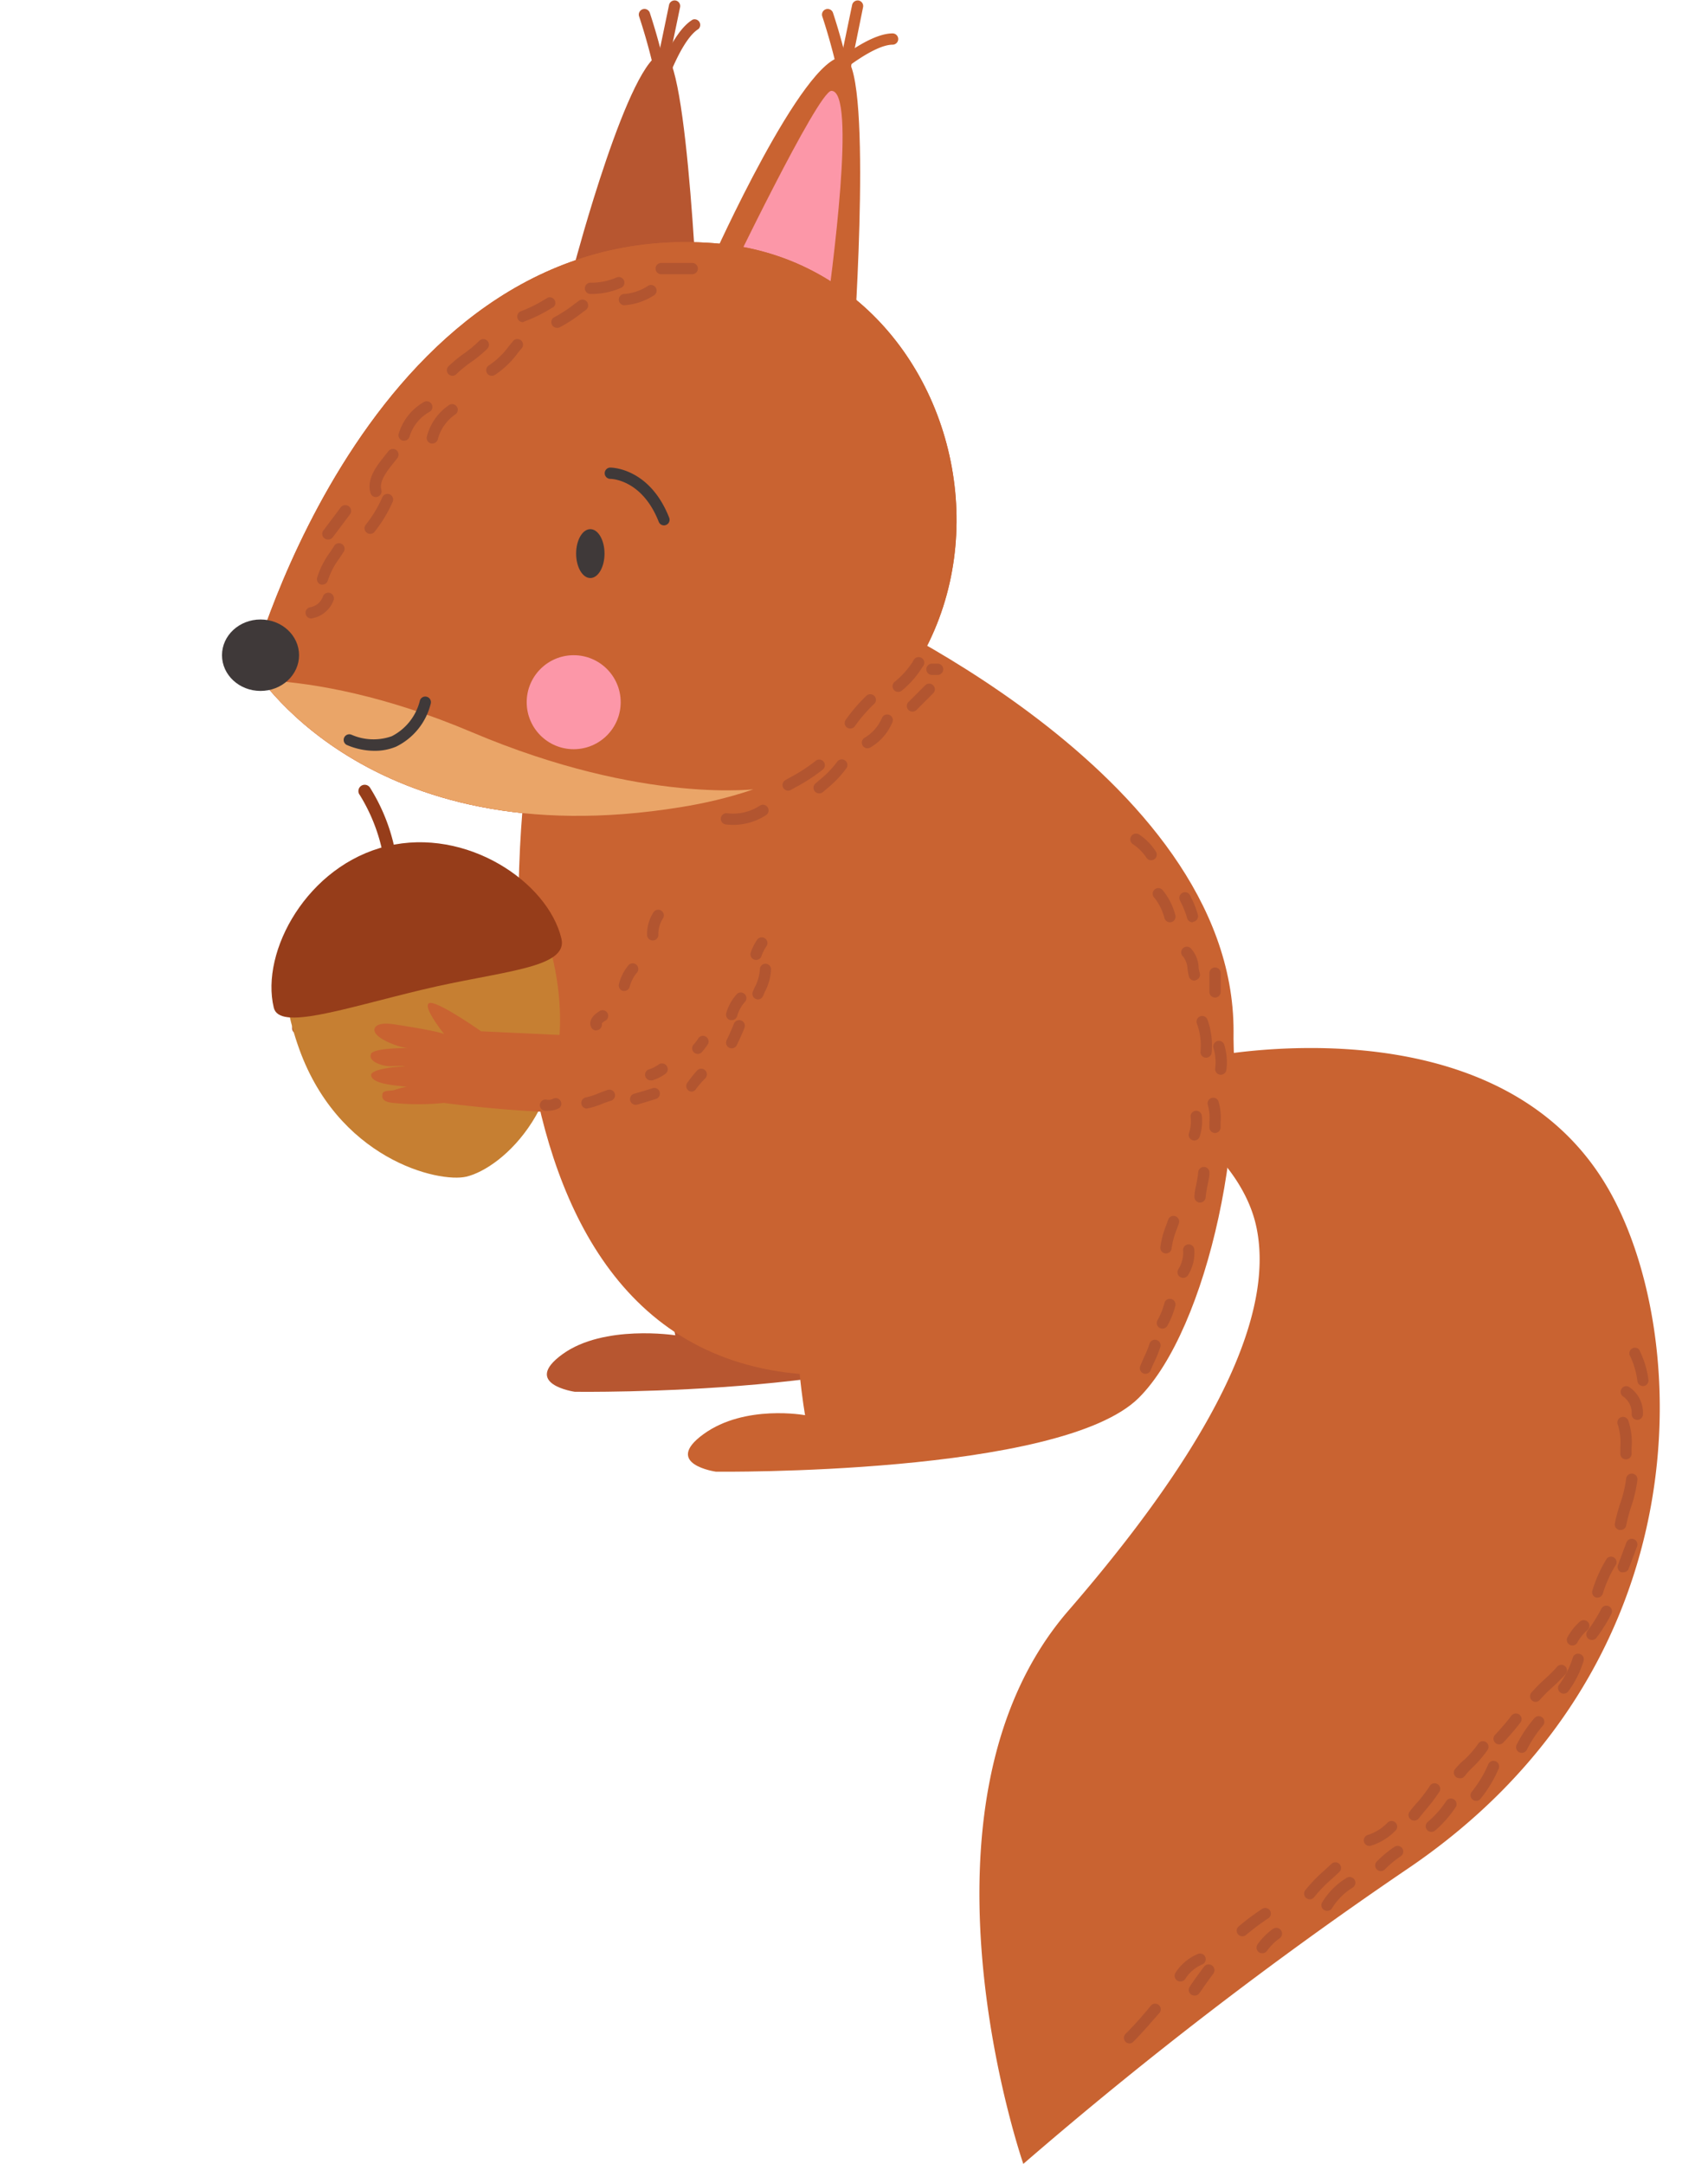 <svg xmlns="http://www.w3.org/2000/svg" viewBox="0 -0.054 181.73 230.204"><defs><clipPath id="a"><path d="M26.82 70.85S39.68 23 76 25.82c31.22 2.4 38.67 53.25-3.6 60-33.57 5.44-45.58-14.97-45.58-14.97z" fill="none"/></clipPath></defs><title>Depositphotos_103100574_04</title><g data-name="Layer 2"><g data-name="—ÎÓÈ_1"><path d="M74.08 93.26s-10 14.6-15.24 16.9c-4.85 2.14-21.21-.09-21.21-.09a26.91 26.91 0 0 1-5.4 0c-1.19-.12-1.19-.57-1.14-.94s.67-.35 1-.38 1.21-.4 1.63-.38c-1-.17-3.75-.25-3.83-1.24-.06-.71 3.39-1 3.67-.91-.56-.16-1.31 0-1.91-.06s-2.05-.45-1.79-1.27c.2-.62 3.34-.67 4-.62-1-.08-4-1.15-3.58-2.15.26-.58 1.38-.5 2-.41 5 .76 5.38 1.05 5.38 1.05s-2.4-3-1.58-3.3 5.5 3 5.5 3l12.31.57 7.8-12.78z" fill="#b75630"/><path d="M88.06 8.56a.6.6 0 0 1-.4-1c.46-.41 4.6-4.06 7.31-4.06a.6.6 0 1 1 0 1.2c-1.9 0-5.34 2.71-6.5 3.75a.6.6 0 0 1-.41.11z" fill="#c96331"/><path d="M89.38 10.21h-.12a.6.6 0 0 1-.47-.71l1.87-9a.61.61 0 0 1 .7-.5.6.6 0 0 1 .47.71L90 9.73a.6.6 0 0 1-.62.48z" fill="#c96331"/><path d="M90.31 11.11a.6.6 0 0 1-.59-.51 63.38 63.38 0 0 0-2.23-8.91.6.6 0 0 1 1.14-.38 64.36 64.36 0 0 1 2.27 9.1.6.6 0 0 1-.5.69z" fill="#c96331"/><path d="M70.07 10h-.18a.6.6 0 0 1-.39-.75c.19-.59 1.88-5.84 4.21-7.22a.6.6 0 0 1 .61 1c-1.64 1-3.21 5.06-3.67 6.55a.6.6 0 0 1-.58.42z" fill="#b75630"/><path d="M69.9 10.21h-.12a.6.6 0 0 1-.47-.71l1.87-9a.61.61 0 0 1 .71-.5.6.6 0 0 1 .47.71l-1.87 9a.6.6 0 0 1-.59.5z" fill="#b75630"/><path d="M70.83 11.11a.6.6 0 0 1-.59-.51A63.42 63.42 0 0 0 68 1.69a.6.6 0 0 1 1.14-.38 64.47 64.47 0 0 1 2.27 9.1.6.6 0 0 1-.5.69z" fill="#b75630"/><path d="M75.85 27.42S85.45 6 89.66 6c3.3 0 1.2 30.22 1.2 30.22z" fill="#c96331"/><path d="M77.25 30S87.06 9.59 88.46 9.61c2.7 0 .06 19.21-.67 24.82S77.25 30 77.25 30z" fill="#fc97a8"/><path d="M61.15 28S67 5.93 70.51 5.6c2.72-.26 3.86 30 3.86 30z" fill="#b75630"/><path d="M71.85 142s-6.29-27.86 6.6-41.23c47.23-49 40.49 26.4 27.71 39.38-8.24 8.37-45 7.86-45 7.86s-5.71-.81-1.31-4 12-2.01 12-2.01z" fill="#b75630"/><path d="M26.82 70.85S39.68 23 76 25.82c31.22 2.4 38.67 53.25-3.6 60-33.57 5.44-45.58-14.97-45.58-14.97z" fill="#c96331"/><path d="M26.82 70.85S39.68 23 76 25.82c31.22 2.4 38.67 53.25-3.6 60-33.57 5.44-45.58-14.97-45.58-14.97z" fill="#c96331"/><path d="M56 82.25s-9 64 32.32 64c42 0 42.93-25.79 42.93-36.59C131.29 82.05 89.66 64 89.66 64z" fill="#c96331"/><path d="M128.09 112.47s30.82-6.6 42.83 13.61c9 15.11 10.81 51.23-21.41 72.85a442.68 442.68 0 0 0-40.63 31.22s-13.21-38.07 4.8-58.86 21.61-33.2 20-40.8-10-12.41-10-12.41z" fill="#c96331"/><path d="M85.66 150.5s-5.08-27.86 7.8-41.23c47.23-49 42.33 24.82 27.71 39.38-8.32 8.29-45 7.86-45 7.86s-5.71-.81-1.31-4 10.8-2.01 10.8-2.01z" fill="#c96331"/><ellipse cx="62.81" cy="58.84" rx="1.51" ry="2.6" fill="#3f3939"/><circle cx="61.04" cy="74.65" r="5" fill="#fc97a8"/><g clip-path="url(#a)"><path d="M20.61 72.65s11.21-2.6 29.62 5.2 30.62 6 30.62 6 18.41 9.05-47.63 9.05C24.52 92.9 0 82.57 0 82.57z" fill="#eaa568"/></g><ellipse cx="27.72" cy="69.65" rx="4.1" ry="3.8" fill="#3f3939"/><path d="M39.88 79.82a7.48 7.48 0 0 1-3-.63.6.6 0 0 1 .52-1.08 5.82 5.82 0 0 0 4.28.16 5.8 5.8 0 0 0 3-3.81.6.6 0 0 1 1.14.38 6.93 6.93 0 0 1-3.68 4.54 5.81 5.81 0 0 1-2.26.44z" fill="#3f3939"/><path d="M70.65 55.84a.6.6 0 0 1-.56-.38c-1.76-4.48-5-4.57-5.15-4.57a.6.6 0 0 1 0-1.2c.17 0 4.19.06 6.26 5.33a.6.6 0 0 1-.56.82z" fill="#3f3939"/><path d="M59.27 104.32c2 13.19-5.89 19.9-9.63 20.8-2.93.71-13.87-1.83-18-14.14-4.22-12.46 2-19 9.63-20.8s16.07 1.21 18 14.14z" fill="#c67f32"/><path d="M59.73 99.78c.77 3.22-6.42 3.44-14.87 5.47s-15.14 4.34-15.73 1.9c-1.45-6 3.6-15.16 12.05-17.19s17.1 3.8 18.55 9.82z" fill="#963d1a"/><path d="M41.53 92.1a.67.67 0 0 1-.66-.58 18.91 18.91 0 0 0-2.59-7 .67.67 0 1 1 1.1-.76 19.9 19.9 0 0 1 2.81 7.57.67.67 0 0 1-.57.75z" fill="#963d1a"/><path d="M83.68 100.47s-10 14.6-15.24 16.9c-4.85 2.14-21.21-.09-21.21-.09a26.86 26.86 0 0 1-5.4 0c-1.2-.12-1.19-.57-1.14-.94s.67-.35 1-.38 1.21-.4 1.63-.38c-1-.17-3.75-.25-3.83-1.25-.06-.71 3.39-1 3.67-.91-.56-.16-1.31 0-1.91-.06s-2.06-.45-1.79-1.27c.2-.62 3.33-.67 4-.62-1-.08-4-1.15-3.58-2.15.26-.58 1.38-.5 2-.41 5 .76 5.38 1.05 5.38 1.05s-2.4-3-1.58-3.3 5.51 3 5.51 3l12.31.57 7.8-12.78z" fill="#c96331"/><path d="M58.39 118.11a2.45 2.45 0 0 1-.46 0 .6.6 0 0 1 .22-1.18 1.08 1.08 0 0 0 .78-.13.6.6 0 0 1 .61 1 2.26 2.26 0 0 1-1.15.31z" fill="#b25530"/><path d="M62.44 117.88a.6.6 0 0 1-.1-1.19 7 7 0 0 0 1.31-.42c.33-.13.67-.26 1-.37a.6.6 0 1 1 .34 1.15c-.32.1-.63.21-.93.33a7.94 7.94 0 0 1-1.54.48z" fill="#b25530"/><path d="M67.64 117.48a.6.6 0 0 1-.16-1.18 56.2 56.2 0 0 0 2-.6.6.6 0 0 1 .36 1.14c-.68.22-1.33.41-2 .61z" fill="#b25530"/><path d="M69.25 114.88a.6.6 0 0 1-.17-1.18 3.41 3.41 0 0 0 1-.51.6.6 0 0 1 .71 1 4.64 4.64 0 0 1-1.38.69z" fill="#b25530"/><path d="M73.65 116.08a.6.6 0 0 1-.48-1 14.46 14.46 0 0 1 1-1.25.6.6 0 0 1 .88.82 13.2 13.2 0 0 0-1 1.15.6.6 0 0 1-.4.28z" fill="#b25530"/><path d="M74.25 112.07a.6.6 0 0 1-.45-1 5.23 5.23 0 0 0 .54-.72.6.6 0 0 1 1 .64 6.45 6.45 0 0 1-.66.88.6.6 0 0 1-.43.2z" fill="#b25530"/><path d="M77.85 111.47a.6.6 0 0 1-.54-.86c.29-.6.55-1.19.78-1.76a.6.6 0 0 1 1.12.45c-.24.6-.51 1.21-.82 1.84a.6.6 0 0 1-.54.33z" fill="#b25530"/><path d="M77.85 108.47h-.15a.6.6 0 0 1-.43-.73 5 5 0 0 1 1.14-2.05.6.6 0 0 1 .88.81 3.83 3.83 0 0 0-.86 1.55.6.6 0 0 1-.58.42z" fill="#b25530"/><path d="M80.65 106.27a.6.6 0 0 1-.55-.83l.21-.48a4.65 4.65 0 0 0 .54-1.88.6.6 0 0 1 .59-.61.6.6 0 0 1 .6.59 5.63 5.63 0 0 1-.65 2.38l-.2.46a.6.6 0 0 1-.54.37z" fill="#b25530"/><path d="M80.45 102.07a.6.6 0 0 1-.57-.79 5.49 5.49 0 0 1 .67-1.35.6.6 0 0 1 1 .68 4.28 4.28 0 0 0-.53 1.05.6.6 0 0 1-.57.41z" fill="#b25530"/><path d="M122.48 91.46a.6.6 0 0 1-.53-.31 5.11 5.11 0 0 0-1.43-1.41.6.6 0 1 1 .71-1 6.12 6.12 0 0 1 1.77 1.83.6.6 0 0 1-.23.82.59.59 0 0 1-.29.07z" fill="#b25530"/><path d="M124.48 98.06a.6.6 0 0 1-.58-.43 5.82 5.82 0 0 0-1.07-2.17.6.6 0 1 1 .89-.8 6.87 6.87 0 0 1 1.33 2.63.6.6 0 0 1-.4.75z" fill="#b25530"/><path d="M126.88 98.06a.6.6 0 0 1-.58-.46 8.58 8.58 0 0 0-.64-1.62l-.12-.26a.6.6 0 1 1 1.09-.51l.12.26a9.52 9.52 0 0 1 .72 1.86.6.6 0 0 1-.47.67z" fill="#b25530"/><path d="M127.08 104.27a.6.6 0 0 1-.58-.45c-.07-.25-.11-.52-.15-.79a2.25 2.25 0 0 0-.47-1.32.6.6 0 1 1 .8-.9 3.19 3.19 0 0 1 .85 2c0 .23.07.46.13.68a.6.6 0 0 1-.43.73z" fill="#b25530"/><path d="M129.28 106.07a.6.6 0 0 1-.6-.6v-2a.6.6 0 0 1 1.2 0v2a.6.6 0 0 1-.6.6z" fill="#b25530"/><path d="M128.29 112.47a.6.6 0 0 1-.56-.64 6.79 6.79 0 0 0-.36-2.94.6.6 0 1 1 1.11-.45 8.1 8.1 0 0 1 .44 3.47.6.6 0 0 1-.63.56z" fill="#b25530"/><path d="M129.89 114.28h-.05a.6.6 0 0 1-.55-.65 5.12 5.12 0 0 0-.17-2.16.6.6 0 1 1 1.14-.38 6.44 6.44 0 0 1 .23 2.64.6.6 0 0 1-.6.55z" fill="#b25530"/><path d="M127.08 121.28a.6.6 0 0 1-.57-.79 4 4 0 0 0 .17-1.74.6.6 0 0 1 1.19-.14 5.26 5.26 0 0 1-.23 2.26.6.6 0 0 1-.56.41z" fill="#b25530"/><path d="M127.69 127.88h-.06a.6.6 0 0 1-.54-.65c0-.46.12-.91.21-1.36s.15-.82.19-1.24a.61.61 0 0 1 .65-.54.6.6 0 0 1 .54.65c0 .46-.12.9-.21 1.35s-.15.83-.19 1.25a.6.6 0 0 1-.59.54z" fill="#b25530"/><path d="M129.28 120.48a.6.6 0 0 1-.6-.6v-.59a5 5 0 0 0-.17-1.8.6.6 0 0 1 1.12-.42 5.92 5.92 0 0 1 .24 2.25v.56a.6.6 0 0 1-.6.6z" fill="#b25530"/><path d="M125.88 135.89a.6.6 0 0 1-.51-.91 3.31 3.31 0 0 0 .51-2 .6.6 0 0 1 .54-.65.59.59 0 0 1 .65.54 4.49 4.49 0 0 1-.69 2.77.6.6 0 0 1-.5.25z" fill="#b25530"/><path d="M121.88 146.1a.6.6 0 0 1-.56-.82c.13-.33.27-.65.43-1a11.37 11.37 0 0 0 .56-1.38.6.6 0 1 1 1.15.35 12.21 12.21 0 0 1-.62 1.53c-.14.31-.28.61-.4.91a.6.6 0 0 1-.56.41z" fill="#b25530"/><path d="M123.68 141.29a.6.6 0 0 1-.52-.9 7.37 7.37 0 0 0 .74-1.85.6.6 0 0 1 1.16.3 8.54 8.54 0 0 1-.86 2.15.6.6 0 0 1-.52.3z" fill="#b25530"/><path d="M124.08 133.29H124a.6.6 0 0 1-.54-.65 9.45 9.45 0 0 1 .61-2.31l.22-.62a.6.6 0 1 1 1.14.38c-.07.22-.15.43-.23.65a8.46 8.46 0 0 0-.54 2 .6.6 0 0 1-.58.55z" fill="#b25530"/><path d="M120.18 217.34a.6.6 0 0 1-.44-1c1-1 2-2.14 2.69-3a.6.6 0 1 1 .9.79c-.75.85-1.73 2-2.72 3a.6.6 0 0 1-.43.21z" fill="#b25530"/><path d="M125.58 210.74a.6.6 0 0 1-.51-.92 5.22 5.22 0 0 1 2.38-2 .6.6 0 1 1 .47 1.11 4 4 0 0 0-1.83 1.57.6.6 0 0 1-.51.24z" fill="#b25530"/><path d="M127.08 212.24a.6.6 0 0 1-.5-.93c.47-.71 1-1.43 1.52-2.13a.6.6 0 1 1 1 .73c-.52.69-1 1.38-1.48 2.07a.6.6 0 0 1-.54.26z" fill="#b25530"/><path d="M132.19 205.94a.6.6 0 0 1-.39-1.06 26.92 26.92 0 0 1 2.46-1.84.6.6 0 1 1 .66 1 25.89 25.89 0 0 0-2.35 1.76.6.6 0 0 1-.38.14z" fill="#b25530"/><path d="M134.29 207.74a.6.6 0 0 1-.49-.94 7 7 0 0 1 1.64-1.65.6.6 0 0 1 .71 1 5.92 5.92 0 0 0-1.36 1.36.6.6 0 0 1-.5.23z" fill="#b25530"/><path d="M139.39 202a.6.6 0 0 1-.48-1 16 16 0 0 1 2-2.07l.76-.7a.6.6 0 1 1 .83.87l-.78.72a15.13 15.13 0 0 0-1.86 1.91.6.6 0 0 1-.47.27z" fill="#b25530"/><path d="M141.19 203.23a.6.6 0 0 1-.53-.87 7.72 7.72 0 0 1 2.59-2.62.6.6 0 0 1 .7 1 6.74 6.74 0 0 0-2.21 2.19.6.6 0 0 1-.55.3z" fill="#b25530"/><path d="M145.7 196.33a.6.6 0 0 1-.18-1.17 5 5 0 0 0 2.14-1.34.6.6 0 0 1 .87.82 6.18 6.18 0 0 1-2.66 1.66z" fill="#b25530"/><path d="M146.9 199a.6.6 0 0 1-.43-1 12.12 12.12 0 0 1 1.9-1.58.6.6 0 1 1 .67 1 11 11 0 0 0-1.71 1.42.6.6 0 0 1-.43.16z" fill="#b25530"/><path d="M152.3 194.83a.6.6 0 0 1-.39-1.06 10.44 10.44 0 0 0 2-2.27.6.6 0 0 1 1 .65 11.68 11.68 0 0 1-2.21 2.53.6.6 0 0 1-.4.15z" fill="#b25530"/><path d="M150.5 193.63a.6.6 0 0 1-.48-1c.27-.36.56-.7.84-1a16.28 16.28 0 0 0 1.23-1.62.6.6 0 1 1 1 .64 17.52 17.52 0 0 1-1.32 1.74c-.27.33-.54.66-.81 1a.6.6 0 0 1-.46.24z" fill="#b25530"/><path d="M155.3 189.12a.6.6 0 0 1-.46-1c.3-.36.63-.69 1-1a10.47 10.47 0 0 0 1.4-1.61.6.6 0 1 1 1 .65 11.49 11.49 0 0 1-1.55 1.8c-.31.31-.62.63-.9 1a.6.6 0 0 1-.49.16z" fill="#b25530"/><path d="M157.1 191.53a.6.6 0 0 1-.48-1 12.65 12.65 0 0 0 1.72-2.86.6.6 0 1 1 1.12.43 13.6 13.6 0 0 1-1.88 3.14.6.6 0 0 1-.48.29z" fill="#b25530"/><path d="M161.91 186.42a.6.6 0 0 1-.54-.86 14 14 0 0 1 1.88-2.82.6.6 0 0 1 .93.76 12.85 12.85 0 0 0-1.72 2.58.6.6 0 0 1-.55.34z" fill="#b25530"/><path d="M159.5 185.52a.6.6 0 0 1-.44-1c.61-.65 1.21-1.34 1.76-2.06a.6.6 0 1 1 .95.74c-.58.75-1.2 1.47-1.84 2.15a.6.6 0 0 1-.43.17z" fill="#b25530"/><path d="M163.41 181a.6.6 0 0 1-.46-1 17.17 17.17 0 0 1 1.42-1.43c.44-.41.89-.83 1.28-1.28a.6.6 0 1 1 .9.79 19.12 19.12 0 0 1-1.37 1.36 16.08 16.08 0 0 0-1.33 1.33.6.6 0 0 1-.44.23z" fill="#b25530"/><path d="M166.41 180.12a.6.6 0 0 1-.48-1 9.69 9.69 0 0 0 1.41-2.82.6.6 0 1 1 1.15.35 10.71 10.71 0 0 1-1.59 3.18.6.6 0 0 1-.49.29z" fill="#b25530"/><path d="M167.31 175a.59.59 0 0 1-.29-.07.6.6 0 0 1-.24-.81 6 6 0 0 1 1.33-1.67.6.6 0 0 1 .79.91 4.77 4.77 0 0 0-1.07 1.33.6.6 0 0 1-.52.31z" fill="#b25530"/><path d="M169.41 174.41a.6.6 0 0 1-.48-1 16.34 16.34 0 0 0 1.45-2.32.6.6 0 1 1 1.07.55 17.62 17.62 0 0 1-1.55 2.49.6.6 0 0 1-.49.28z" fill="#b25530"/><path d="M170 169.91h-.15a.6.6 0 0 1-.43-.73 14.07 14.07 0 0 1 1.56-3.45.6.6 0 0 1 1 .6 12.93 12.93 0 0 0-1.44 3.15.6.6 0 0 1-.54.43z" fill="#b25530"/><path d="M172.71 167.21a.59.59 0 0 1-.21 0 .6.6 0 0 1-.35-.77l.9-2.4a.6.6 0 0 1 1.13.42l-.9 2.4a.6.6 0 0 1-.57.35z" fill="#b25530"/><path d="M34.32 62.14h-.15a.6.6 0 0 1-.43-.73 9.11 9.11 0 0 1 1.41-2.76l.46-.71a.6.6 0 0 1 1 .64l-.48.74a8.09 8.09 0 0 0-1.25 2.39.6.6 0 0 1-.56.43z" fill="#b25530"/><path d="M40 52.83a.6.6 0 0 1-.58-.43c-.44-1.53.66-2.88 1.54-4l.37-.46a.6.6 0 0 1 .95.74l-.38.48c-.74.92-1.58 2-1.32 2.89a.6.6 0 0 1-.41.74z" fill="#b25530"/><path d="M39.42 56.74a.6.6 0 0 1-.48-1 13.33 13.33 0 0 0 1.73-2.87.6.6 0 0 1 1.12.44 14.32 14.32 0 0 1-1.88 3.14.6.6 0 0 1-.49.29z" fill="#b25530"/><path d="M43 46.83h-.12a.6.6 0 0 1-.47-.71 5.81 5.81 0 0 1 2.65-3.38.6.6 0 1 1 .68 1 4.52 4.52 0 0 0-2.16 2.63.6.6 0 0 1-.58.46z" fill="#b25530"/><path d="M46 47.13h-.11a.6.6 0 0 1-.48-.7 5.77 5.77 0 0 1 2.32-3.36.6.6 0 0 1 .75.94 4.66 4.66 0 0 0-1.89 2.64.6.6 0 0 1-.59.48z" fill="#b25530"/><path d="M48.13 39.93a.6.6 0 0 1-.43-1 14.05 14.05 0 0 1 1.72-1.41A12.94 12.94 0 0 0 51 36.2a.6.6 0 0 1 .85.85 14.06 14.06 0 0 1-1.73 1.42 13.07 13.07 0 0 0-1.58 1.29.6.6 0 0 1-.41.17z" fill="#b25530"/><path d="M52.33 39.93a.6.6 0 0 1-.3-1.12 8.37 8.37 0 0 0 2.13-2.06l.42-.51a.6.6 0 1 1 .92.77l-.41.49a9.39 9.39 0 0 1-2.45 2.34.6.6 0 0 1-.31.09z" fill="#b25530"/><path d="M55.64 34.22a.6.6 0 0 1-.19-1.17A14.79 14.79 0 0 0 58 31.78l.31-.18a.6.6 0 0 1 .6 1l-.3.17a15.7 15.7 0 0 1-2.8 1.37.6.6 0 0 1-.17.08z" fill="#b25530"/><path d="M59.24 34.82a.6.6 0 0 1-.24-1.14 14.67 14.67 0 0 0 2.15-1.41l.46-.34a.6.6 0 0 1 .71 1l-.45.33a15.56 15.56 0 0 1-2.34 1.52.6.6 0 0 1-.29.04z" fill="#b25530"/><path d="M62.93 31.22h-.1a.6.6 0 0 1 0-1.2h.09a6.67 6.67 0 0 0 2.67-.55.6.6 0 0 1 .49 1.1 7.91 7.91 0 0 1-3.15.65z" fill="#b25530"/><path d="M66.44 32.42a.6.6 0 0 1 0-1.2 5.39 5.39 0 0 0 2.43-.81.6.6 0 1 1 .64 1 6.6 6.6 0 0 1-3 1z" fill="#b25530"/><path d="M73.65 29.12h-3.3a.6.6 0 1 1 0-1.2h3.3a.6.6 0 1 1 0 1.2z" fill="#b25530"/><path d="M34.92 57.34a.6.6 0 0 1-.48-1l1.8-2.4a.6.6 0 0 1 1 .72l-1.8 2.4a.6.6 0 0 1-.52.28z" fill="#b25530"/><path d="M33.12 65.74a.6.6 0 0 1-.12-1.19 1.77 1.77 0 0 0 1.36-1.14.6.6 0 1 1 1.11.45 3 3 0 0 1-2.24 1.86z" fill="#b25530"/><path d="M172.41 162.71h-.11a.6.6 0 0 1-.48-.7 18.41 18.41 0 0 1 .57-2.12 13 13 0 0 0 .63-2.63.6.6 0 1 1 1.2.11 14.07 14.07 0 0 1-.67 2.88 17 17 0 0 0-.53 2 .6.6 0 0 1-.61.46z" fill="#b25530"/><path d="M173 155.2a.6.6 0 0 1-.6-.6v-.65a6.51 6.51 0 0 0-.25-2.4.6.6 0 1 1 1.09-.5 7.19 7.19 0 0 1 .36 2.91v.63a.6.6 0 0 1-.59.61z" fill="#b25530"/><path d="M174.21 151a.6.6 0 0 1-.6-.59 2.14 2.14 0 0 0-.88-1.88.6.6 0 0 1 .56-1.06 3.28 3.28 0 0 1 1.52 2.92.6.6 0 0 1-.59.61z" fill="#b25530"/><path d="M174.81 147.4a.6.6 0 0 1-.59-.51 8.6 8.6 0 0 0-.83-2.79.6.6 0 0 1 1-.6 9.91 9.91 0 0 1 1 3.21.6.6 0 0 1-.5.69z" fill="#b25530"/><path d="M78 87.7a6.35 6.35 0 0 1-.8-.05.6.6 0 0 1 .15-1.19 5.18 5.18 0 0 0 3.49-.8.6.6 0 1 1 .67 1A6.39 6.39 0 0 1 78 87.7z" fill="#b25530"/><path d="M83.86 84.06a.6.6 0 0 1-.3-1.12l.48-.27a17.91 17.91 0 0 0 2.73-1.77.6.6 0 1 1 .77.92 18.78 18.78 0 0 1-2.91 1.89l-.48.27a.6.6 0 0 1-.29.08z" fill="#b25530"/><path d="M87.16 84.35a.6.6 0 0 1-.4-1.05l.44-.38A10.29 10.29 0 0 0 89.06 81a.6.6 0 0 1 1 .67A11.35 11.35 0 0 1 88 83.83l-.43.37a.6.6 0 0 1-.41.15z" fill="#b25530"/><path d="M90.46 77.45a.59.59 0 0 1-.35-.11.6.6 0 0 1-.11-.84 17.21 17.21 0 0 1 2.15-2.5.6.6 0 1 1 .82.87 16 16 0 0 0-2 2.31.6.6 0 0 1-.51.27z" fill="#b25530"/><path d="M92.26 79.55a.6.6 0 0 1-.26-1.12 4.49 4.49 0 0 0 1.85-2.13.6.6 0 1 1 1.09.51 5.65 5.65 0 0 1-2.35 2.67.6.6 0 0 1-.33.07z" fill="#b25530"/><path d="M95.56 73.55a.6.6 0 0 1-.38-1.06 9.05 9.05 0 0 0 2-2.25.6.6 0 1 1 1 .62 10.27 10.27 0 0 1-2.23 2.56.6.6 0 0 1-.39.13z" fill="#b25530"/><path d="M97.06 75.65a.6.6 0 0 1-.42-1l1.8-1.8a.6.6 0 1 1 .85.85l-1.8 1.8a.6.6 0 0 1-.43.15z" fill="#b25530"/><path d="M99.76 71.75h-.6a.6.6 0 0 1 0-1.2h.6a.6.6 0 1 1 0 1.2z" fill="#b25530"/><path d="M63.44 109.57a.6.6 0 0 1-.53-.32c-.11-.21-.37-.94.81-1.69a.6.6 0 1 1 .64 1 1.46 1.46 0 0 0-.33.27.6.6 0 0 1-.59.72z" fill="#b25530"/><path d="M66.44 105.37h-.14a.6.6 0 0 1-.45-.72 5.09 5.09 0 0 1 1-2 .6.6 0 0 1 .93.76 3.88 3.88 0 0 0-.78 1.49.6.6 0 0 1-.56.47z" fill="#b25530"/><path d="M69.45 100a.6.6 0 0 1-.6-.59 4.26 4.26 0 0 1 .7-2.44.6.6 0 0 1 1 .66 3.06 3.06 0 0 0-.5 1.76.6.6 0 0 1-.59.61z" fill="#b25530"/></g></g></svg>